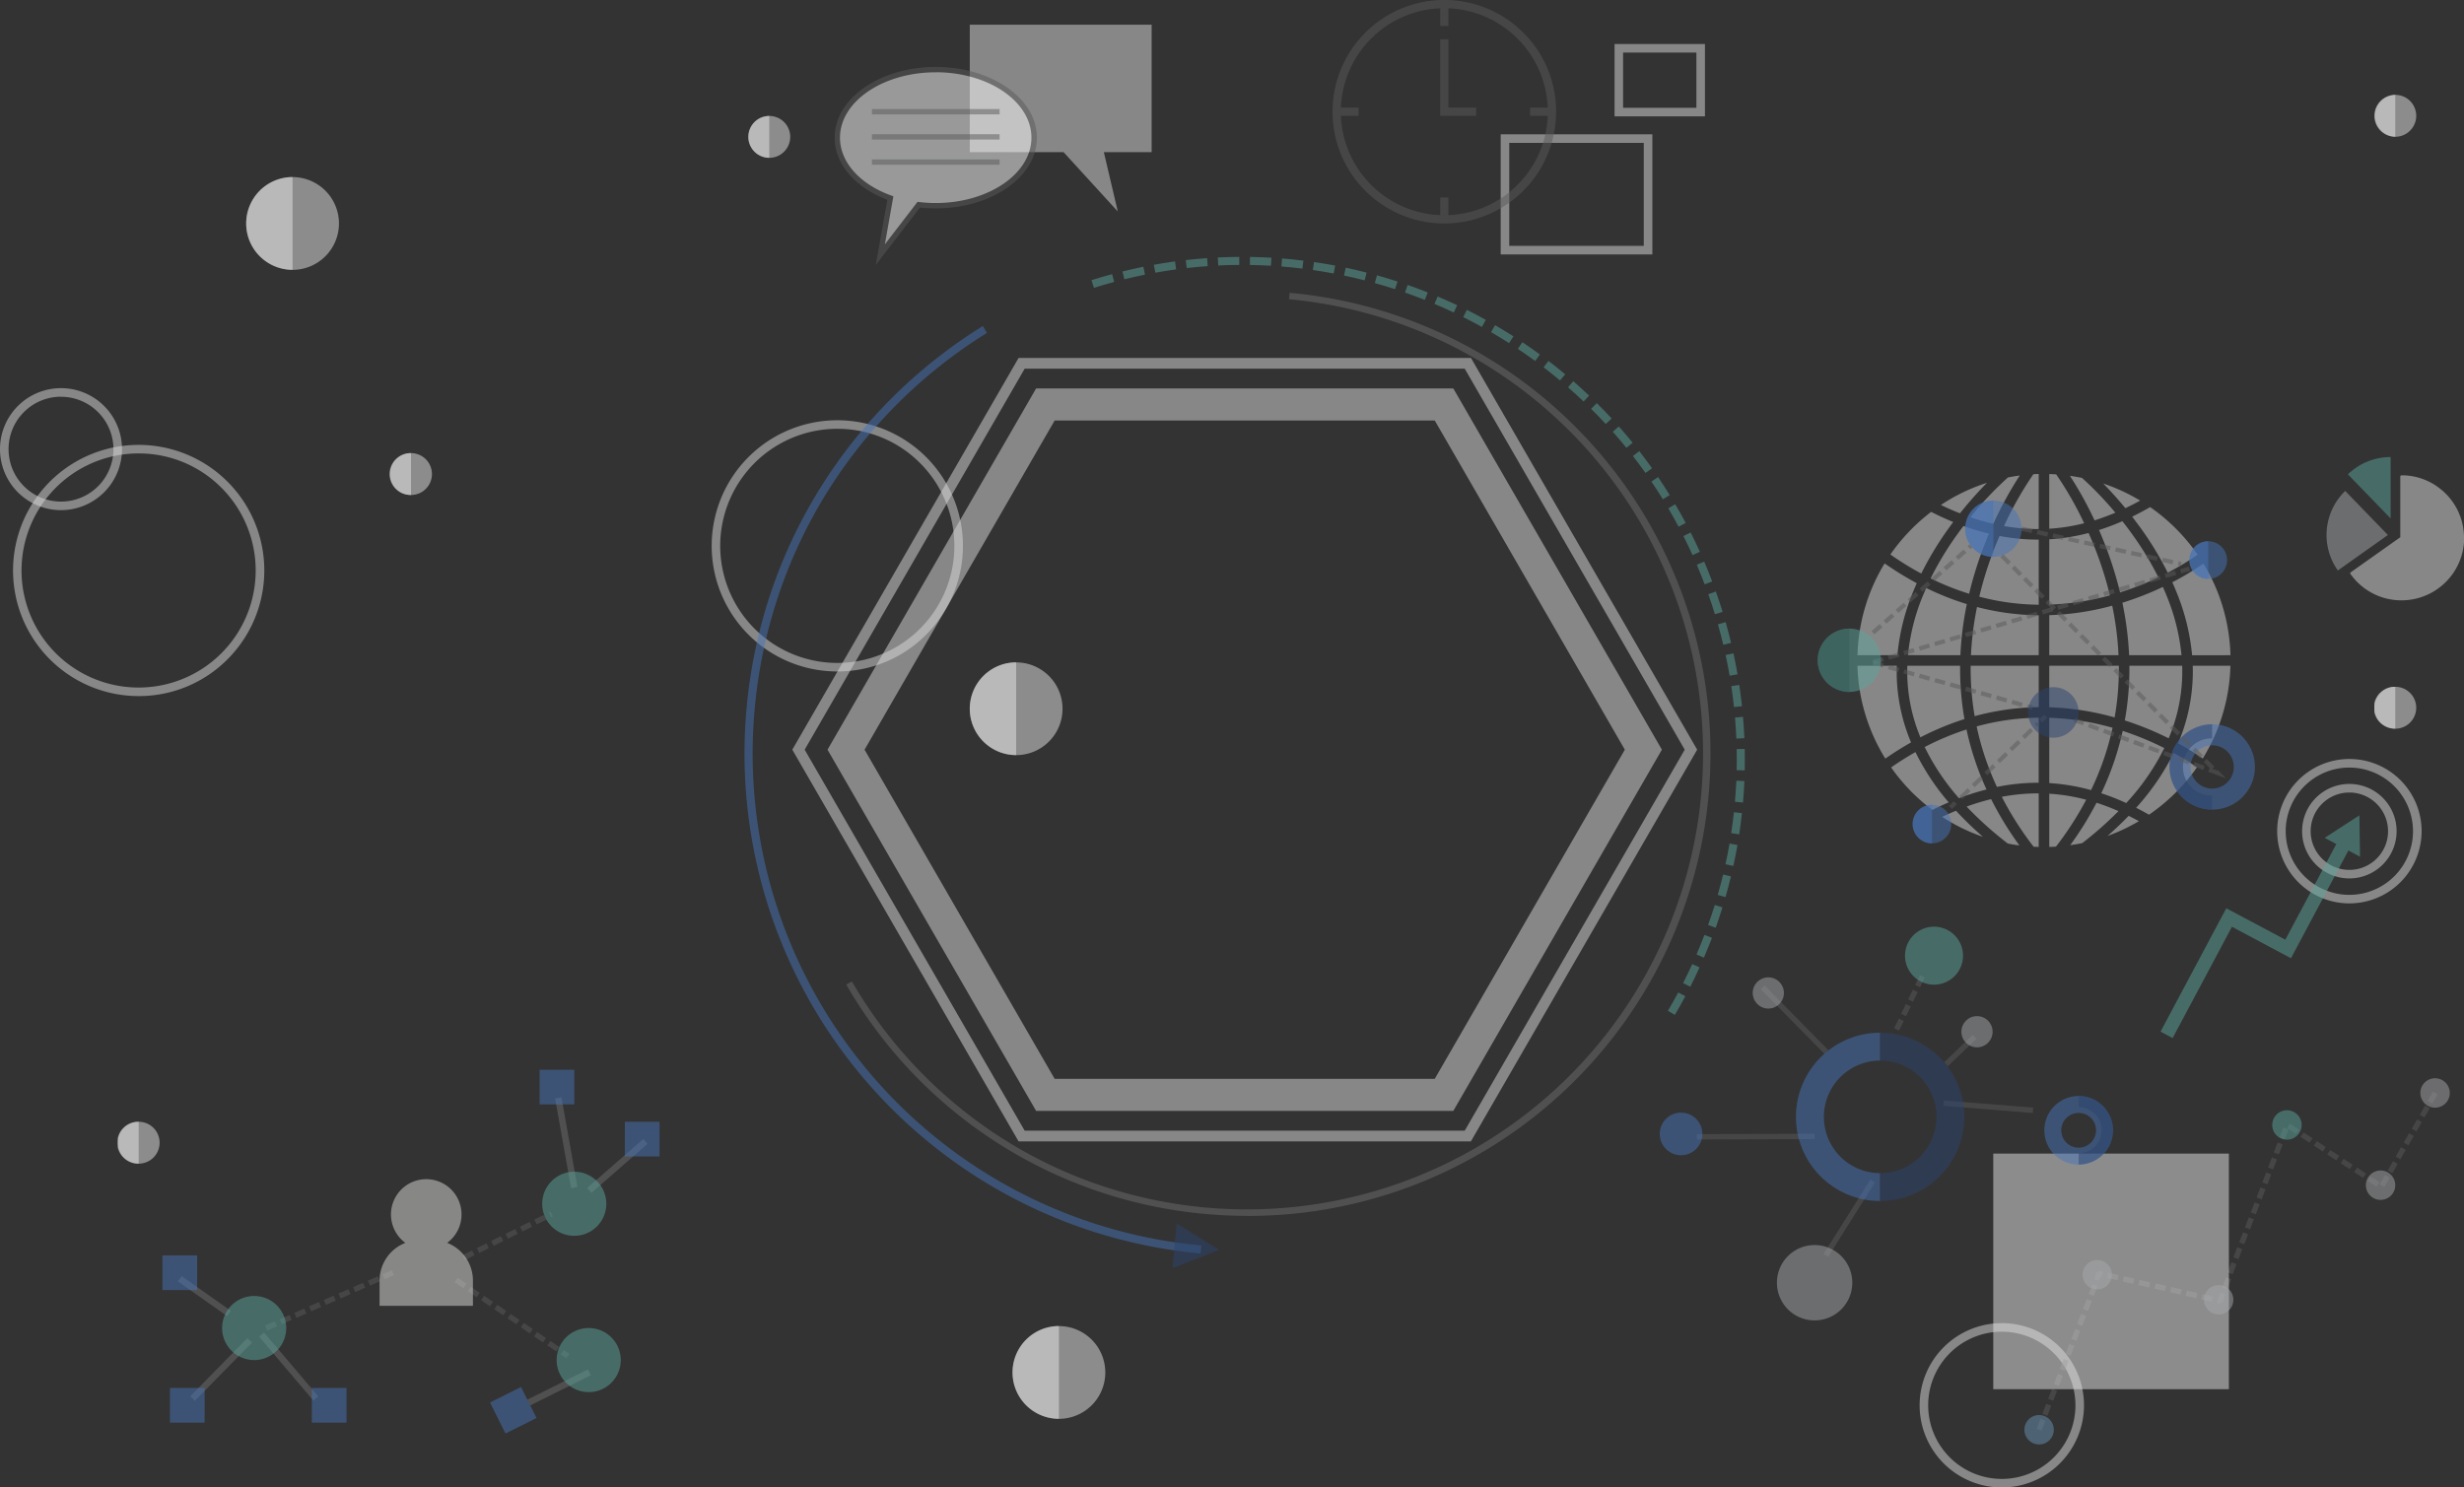 <svg xmlns="http://www.w3.org/2000/svg" xmlns:xlink="http://www.w3.org/1999/xlink" viewBox="0 0 1700 1026.44"><rect x="0" y="0" width="1700" height="1026.44" fill="#333333" stroke="none"/><defs><style>.cls-1{fill:none;}.cls-2{isolation:isolate;}.cls-20,.cls-21,.cls-23,.cls-24,.cls-3{opacity:0.5;}.cls-21,.cls-4{fill:#dcdcdb;}.cls-5{fill:#4674b7;}.cls-6{fill:#5ba59b;}.cls-7{fill:#6d6e70;}.cls-8{fill:#595a5c;}.cls-23,.cls-9{fill:#e6e6e6;}.cls-10{fill:#2c436d;}.cls-11{clip-path:url(#clip-path);}.cls-12,.cls-20{fill:#a6a7aa;}.cls-13{clip-path:url(#clip-path-2);}.cls-14{clip-path:url(#clip-path-3);}.cls-15{clip-path:url(#clip-path-4);}.cls-16{clip-path:url(#clip-path-5);}.cls-17{clip-path:url(#clip-path-6);}.cls-18{fill:#355c57;}.cls-19{fill:#6892b2;}.cls-22{fill:#fff;}.cls-24{mix-blend-mode:multiply;}.cls-25{clip-path:url(#clip-path-7);}.cls-26{clip-path:url(#clip-path-8);}.cls-27{clip-path:url(#clip-path-9);}.cls-28{clip-path:url(#clip-path-10);}.cls-29{clip-path:url(#clip-path-11);}.cls-30{clip-path:url(#clip-path-12);}.cls-31{clip-path:url(#clip-path-13);}.cls-32{clip-path:url(#clip-path-14);}</style><clipPath id="clip-path" transform="translate(-49.25 -48.21)"><rect class="cls-1" x="1483.39" y="804.52" width="23.67" height="47.34"/></clipPath><clipPath id="clip-path-2" transform="translate(-49.25 -48.21)"><rect class="cls-1" x="1405.08" y="393.61" width="19.45" height="38.9"/></clipPath><clipPath id="clip-path-3" transform="translate(-49.25 -48.21)"><rect class="cls-1" x="1368.85" y="603.55" width="13.31" height="26.63"/></clipPath><clipPath id="clip-path-4" transform="translate(-49.25 -48.21)"><rect class="cls-1" x="1559.78" y="421.72" width="12.99" height="25.97"/></clipPath><clipPath id="clip-path-5" transform="translate(-49.25 -48.21)"><rect class="cls-1" x="1546.05" y="548" width="29.45" height="58.9"/></clipPath><clipPath id="clip-path-6" transform="translate(-49.25 -48.21)"><rect class="cls-1" x="1303.34" y="482.01" width="21.82" height="43.65"/></clipPath><clipPath id="clip-path-7" transform="translate(-49.25 -48.21)"><rect class="cls-1" x="718.34" y="505.3" width="31.99" height="63.97"/></clipPath><clipPath id="clip-path-8" transform="translate(-49.25 -48.21)"><rect class="cls-1" x="219.12" y="170.41" width="31.99" height="63.97"/></clipPath><clipPath id="clip-path-9" transform="translate(-49.25 -48.21)"><rect class="cls-1" x="747.84" y="963.29" width="31.99" height="63.97"/></clipPath><clipPath id="clip-path-10" transform="translate(-49.25 -48.21)"><rect class="cls-1" x="130.48" y="822.3" width="14.45" height="28.89"/></clipPath><clipPath id="clip-path-11" transform="translate(-49.25 -48.21)"><rect class="cls-1" x="565.55" y="128.23" width="14.45" height="28.89"/></clipPath><clipPath id="clip-path-12" transform="translate(-49.25 -48.21)"><rect class="cls-1" x="318.37" y="360.89" width="14.45" height="28.89"/></clipPath><clipPath id="clip-path-13" transform="translate(-49.25 -48.21)"><rect class="cls-1" x="1687.39" y="522.15" width="14.45" height="28.89"/></clipPath><clipPath id="clip-path-14" transform="translate(-49.25 -48.21)"><rect class="cls-1" x="1687.4" y="113.68" width="14.45" height="28.89"/></clipPath></defs><title>taskTableBG2</title><g class="cls-2"><g id="Objects"><g class="cls-3"><path class="cls-4" d="M1189.26,223.78H1084.63V140.9h104.63Zm-98.73-5.9h92.82V146.8h-92.82Z" transform="translate(-49.25 -48.21)"/></g><g class="cls-3"><path class="cls-4" d="M1225.55,128.5h-62.36V78.57h62.36Zm-56.46-5.9h50.56V84.47h-50.56Z" transform="translate(-49.25 -48.21)"/></g><g class="cls-3"><path class="cls-4" d="M144.93,528.55a86.67,86.67,0,1,1,61.29-25.39A86.12,86.12,0,0,1,144.93,528.55Zm0-167.45A80.78,80.78,0,1,0,202,384.76,80.24,80.24,0,0,0,144.93,361.1Z" transform="translate(-49.25 -48.21)"/></g><g class="cls-3"><path class="cls-4" d="M626.94,511.56a86.67,86.67,0,1,1,61.29-25.39A86.12,86.12,0,0,1,626.94,511.56Zm0-167.45a80.78,80.78,0,1,0,57.11,23.66A80.24,80.24,0,0,0,626.94,344.11Z" transform="translate(-49.25 -48.21)"/></g><g class="cls-3"><path class="cls-4" d="M1670.15,654.38a32.6,32.6,0,1,1,32.6-32.6A32.63,32.63,0,0,1,1670.15,654.38Zm0-59.29a26.7,26.7,0,1,0,26.7,26.69A26.72,26.72,0,0,0,1670.15,595.09Z" transform="translate(-49.25 -48.21)"/></g><g class="cls-3"><path class="cls-4" d="M1670.15,671.6A49.82,49.82,0,1,1,1720,621.78,49.88,49.88,0,0,1,1670.15,671.6Zm0-93.73a43.92,43.92,0,1,0,43.92,43.91A44,44,0,0,0,1670.15,577.87Z" transform="translate(-49.25 -48.21)"/></g><g class="cls-3"><path class="cls-4" d="M1430.37,1074.65a56.7,56.7,0,1,1,56.7-56.7A56.76,56.76,0,0,1,1430.37,1074.65Zm0-107.5a50.8,50.8,0,1,0,50.8,50.8A50.86,50.86,0,0,0,1430.37,967.15Z" transform="translate(-49.25 -48.21)"/></g><g class="cls-3"><path class="cls-4" d="M91.34,400.24a42.09,42.09,0,1,1,42.09-42.09A42.14,42.14,0,0,1,91.34,400.24Zm0-78.28a36.19,36.19,0,1,0,36.19,36.19A36.23,36.23,0,0,0,91.34,322Z" transform="translate(-49.25 -48.21)"/></g><g class="cls-3"><path class="cls-4" d="M1051.93,814.79H764.1L620.19,565.53,764.1,316.26h287.83l143.91,249.27ZM776.88,792.66h262.27l131.13-227.13L1039.15,338.4H776.88L645.74,565.53Z" transform="translate(-49.25 -48.21)"/></g><g class="cls-3"><path class="cls-4" d="M1064.07,835.83H752L595.89,565.53l1.07-1.85L752,295.23h312.12l156.06,270.3Zm-307.86-7.38h303.6l151.8-262.92L1059.81,302.6H756.21L604.41,565.53Z" transform="translate(-49.25 -48.21)"/></g><g class="cls-3"><path class="cls-5" d="M877.56,913.18a346.31,346.31,0,0,1-313.13-377.1,348.16,348.16,0,0,1,17.3-80.8,345.53,345.53,0,0,1,83.94-133.51,349.09,349.09,0,0,1,61.64-48.55l2.91,4.7A342.5,342.5,0,0,0,621,386.1a339.33,339.33,0,0,0-34,71,343,343,0,0,0-17,79.52A340.77,340.77,0,0,0,878.07,907.67Z" transform="translate(-49.25 -48.21)"/></g><g class="cls-3"><path class="cls-6" d="M1204.77,748.55l-4.76-2.81c2.45-4.16,4.85-8.43,7.13-12.69l4.88,2.61C1209.71,740,1207.27,744.32,1204.77,748.55Zm10.66-19.44-4.93-2.51c2.18-4.3,4.31-8.71,6.31-13.11l5,2.3C1219.81,720.26,1217.65,724.74,1215.43,729.11Zm9.41-20.08-5.09-2.19c1.91-4.44,3.75-9,5.47-13.48l5.17,2C1228.64,699.91,1226.78,704.52,1224.84,709Zm8.11-20.64-5.22-1.86c1.62-4.55,3.17-9.19,4.6-13.8l5.28,1.63C1236.16,679.05,1234.59,683.77,1233,688.39Zm6.77-21.12-5.32-1.52c1.33-4.64,2.58-9.37,3.71-14.07l5.38,1.3C1242.34,657.75,1241.07,662.56,1239.72,667.27Zm5.42-21.5-5.4-1.18c1-4.72,2-9.52,2.8-14.28l5.45,1C1247.15,636.09,1246.19,641,1245.14,645.77Zm4-21.81-5.47-.83c.72-4.77,1.36-9.63,1.88-14.43l5.5.6C1250.56,614.18,1249.92,619.11,1249.18,624Zm2.63-22-5.52-.48c.42-4.81.74-9.7,1-14.52l5.53.24C1252.56,592.08,1252.23,597.05,1251.81,601.94Zm1.2-22.15-5.53-.12c.06-2.5.09-5,.09-7.54,0-2.32,0-4.68-.08-7L1253,565c0,2.37.07,4.77.07,7.13C1253.1,574.68,1253.07,577.25,1253,579.79Zm-5.75-21.95c-.2-4.82-.51-9.7-.92-14.51l5.51-.47c.42,4.88.74,9.85.94,14.75Zm-1.62-21.75c-.51-4.8-1.14-9.66-1.86-14.43l5.47-.83c.73,4.86,1.37,9.79,1.89,14.67Zm-3-21.61c-.82-4.76-1.76-9.56-2.78-14.28l5.4-1.18c1,4.8,2,9.68,2.83,14.51Zm-4.4-21.38c-1.13-4.69-2.37-9.43-3.69-14.07l5.32-1.52c1.34,4.72,2.6,9.53,3.75,14.3Zm-5.76-21.05c-1.42-4.6-3-9.25-4.57-13.81l5.21-1.85c1.64,4.64,3.21,9.36,4.65,14Zm-7.08-20.64c-1.71-4.53-3.54-9.07-5.43-13.5l5.09-2.17c1.92,4.5,3.78,9.11,5.52,13.71ZM1217,431.25c-2-4.4-4.1-8.82-6.27-13.12l4.94-2.49c2.21,4.37,4.35,8.86,6.37,13.33Zm-9.62-19.58c-2.26-4.26-4.65-8.53-7.1-12.69l4.77-2.81c2.49,4.23,4.92,8.57,7.22,12.9Zm-10.85-18.93c-2.53-4.1-5.19-8.21-7.9-12.21l4.58-3.1c2.75,4.06,5.45,8.23,8,12.41Zm-12-18.18c-2.79-3.93-5.7-7.85-8.66-11.66l4.37-3.39c3,3.87,6,7.85,8.8,11.84Zm-13.16-17.33c-3-3.75-6.2-7.48-9.39-11.08l4.14-3.67c3.25,3.67,6.46,7.45,9.54,11.26Zm-14.25-16.46c-3.27-3.54-6.67-7.06-10.09-10.46l3.9-3.92c3.48,3.45,6.93,7,10.25,10.62Zm-15.29-15.52c-3.49-3.32-7.1-6.61-10.74-9.79l3.64-4.17c3.7,3.23,7.37,6.58,10.91,9.95Zm-16.26-14.51c-3.69-3.09-7.51-6.15-11.34-9.08l3.37-4.4c3.89,3,7.77,6.09,11.52,9.24ZM1108.4,297.3c-3.89-2.86-7.9-5.67-11.9-8.35l3.08-4.6c4.07,2.73,8.14,5.58,12.09,8.49Zm-18-12.33c-4.06-2.6-8.24-5.15-12.41-7.58l2.78-4.78c4.24,2.47,8.49,5.06,12.62,7.7Zm-18.73-11.16c-4.23-2.34-8.56-4.62-12.88-6.77l2.48-5c4.38,2.19,8.78,4.5,13.08,6.88Zm-19.42-9.95c-4.36-2.07-8.83-4.07-13.28-5.94l2.16-5.1c4.51,1.91,9,3.94,13.49,6Zm-20-8.7c-4.49-1.79-9.07-3.5-13.63-5.09l1.82-5.22c4.63,1.61,9.29,3.35,13.85,5.17Zm-20.53-7.41c-4.59-1.5-9.28-2.91-13.93-4.21l1.49-5.33c4.72,1.32,9.49,2.76,14.15,4.27ZM804,246.82l-1.67-5.27c4.68-1.48,9.46-2.88,14.19-4.15l1.44,5.34C813.33,244,808.64,245.37,804,246.82Zm186.73-5.16c-4.68-1.2-9.45-2.32-14.18-3.31l1.15-5.42c4.8,1,9.65,2.15,14.4,3.37ZM825,240.92l-1.33-5.37c4.77-1.18,9.62-2.27,14.43-3.24l1.09,5.42C834.5,238.69,829.73,239.76,825,240.92Zm144.4-4c-4.75-.9-9.58-1.71-14.36-2.4l.8-5.48c4.85.71,9.76,1.53,14.59,2.44Zm-123.06-.55-1-5.45c4.83-.87,9.74-1.65,14.6-2.31l.75,5.49C856,234.75,851.13,235.51,846.38,236.37Zm101.48-2.82c-4.79-.59-9.67-1.08-14.48-1.47l.44-5.52c4.89.4,9.84.9,14.72,1.5ZM868,233.19l-.63-5.5c4.88-.55,9.83-1,14.72-1.36l.4,5.52C877.64,232.19,872.77,232.64,868,233.19Zm58.13-1.61c-4.82-.28-9.72-.46-14.55-.54l.08-5.53c4.91.08,9.89.26,14.8.54Zm-36.38-.17-.27-5.52c4.9-.24,9.87-.38,14.78-.41l0,5.53C899.43,231,894.54,231.18,889.72,231.41Z" transform="translate(-49.25 -48.21)"/></g><g class="cls-3"><path class="cls-7" d="M910.07,887.23q-14.94,0-30-1.39A318.77,318.77,0,0,1,633.16,727.68l3.83-2.21a317.41,317.41,0,0,0,100.67,106.3,312.85,312.85,0,0,0,67.18,33.16,316.1,316.1,0,0,0,75.66,16.5,314.71,314.71,0,1,0,58.09-626.74l.41-4.41a319.15,319.15,0,0,1-28.93,637Z" transform="translate(-49.25 -48.21)"/></g><g class="cls-3"><rect class="cls-8" x="1294.88" y="887.09" width="60.56" height="3.69" transform="translate(-182.27 1488.8) rotate(-57.82)"/></g><g class="cls-3"><rect class="cls-8" x="1285.55" y="720.52" width="3.69" height="62.7" transform="translate(-206.71 1071.24) rotate(-44.56)"/></g><g class="cls-3"><rect class="cls-8" x="1219.97" y="830.7" width="81.24" height="3.69" transform="translate(-52 -44.03) rotate(-0.19)"/></g><g class="cls-3"><rect class="cls-8" x="1419.16" y="780.95" width="3.69" height="61.85" transform="translate(449.3 2115.51) rotate(-85.43)"/></g><g class="cls-3"><path class="cls-8" d="M1457.82,1035.49l-3.45-1.33,2.64-6.88,3.45,1.32Zm4-10.34-3.45-1.32,2.65-6.89,3.44,1.32Zm4-10.33-3.44-1.32,2.64-6.89,3.44,1.32Zm4-10.33-3.44-1.33,2.64-6.88,3.44,1.32Zm4-10.34-3.44-1.32,2.64-6.89,3.44,1.32Zm4-10.33-3.44-1.32,2.64-6.89,3.44,1.32Zm4-10.34-3.44-1.32,2.64-6.88,3.44,1.32Zm4-10.33-3.44-1.32,2.64-6.89,3.45,1.32Zm4-10.33-3.45-1.32,2.64-6.89,3.45,1.32Zm90.64-5.09-1.62-.38.46-2-.15-.06.42-1.08.09-.43h.06l1.47-3.84,3.45,1.32-2,5.34Zm-5.22-1.2-7.19-1.65.83-3.6,7.19,1.65Zm-10.78-2.47-7.19-1.65.82-3.6,7.19,1.65Zm-70.68-1.58-3.45-1.32,2.64-6.88,3.45,1.32Zm59.89-.9-7.19-1.65.82-3.59,7.2,1.64Zm-10.79-2.47-7.19-1.65.83-3.6,7.19,1.65Zm43.08-1.3-3.45-1.32,2.64-6.89,3.45,1.32Zm-53.86-1.18L1524.6,935l.82-3.59,7.19,1.65ZM1521,934.16l-7.19-1.65.83-3.6,7.19,1.65Zm-23.57-2-3.45-1.32,1.78-4.62,2.13-1.14,2.36.54-.82,3.6-.8-.19Zm12.79-.47L1503,930l.83-3.59,7.19,1.65Zm79.39-4.2-3.45-1.33,2.65-6.88,3.44,1.32Zm4-10.34-3.44-1.32,2.64-6.89,3.44,1.32Zm4-10.33-3.44-1.32,2.64-6.89,3.44,1.32Zm4-10.34-3.44-1.32,2.64-6.89,3.44,1.32Zm4-10.33-3.44-1.32,2.64-6.89,3.44,1.32Zm4-10.33-3.44-1.32,2.64-6.89,3.44,1.32Zm84.71-8.48-3.2-1.83,3.67-6.4,3.2,1.83Zm-5.42-.23-6.17-4,2-3.09,6.17,4Zm-75.33-1.63-3.44-1.32,2.64-6.89,3.44,1.32Zm66.08-4.44-6.17-4,2-3.09,6.17,4.05Zm20.17-3.3-3.2-1.83,3.67-6.4,3.2,1.84Zm-82.29-2.59-3.44-1.32,2.64-6.89,3.44,1.32Zm52.86-.18-6.17-4,2-3.09,6.17,4Zm-9.25-6.06-6.17-4,2-3.08,6.17,4Zm44.19-.76-3.2-1.84,3.67-6.4,3.2,1.84Zm-83.84-3.33-3.44-1.32,2.64-6.89,3.44,1.32Zm30.39-2-6.17-4.05,2-3.08,6.17,4Zm59-4.29-3.2-1.84,3.67-6.4,3.2,1.84Zm-68.2-1.78-6.17-4,2-3.09,6.17,4Zm-17.18-2.29-3.44-1.32,2.64-6.89,3.44,1.32Zm7.92-3.78-6.17-4,2-3.09,6.17,4.05Zm83-1.75-3.2-1.84,3.67-6.4,3.2,1.84Zm5.5-9.6-3.19-1.84,3.67-6.4,3.2,1.84Zm5.51-9.6-3.2-1.84,3.67-6.4,3.2,1.84Z" transform="translate(-49.25 -48.21)"/></g><g class="cls-3"><rect class="cls-7" x="411.56" y="1003.47" width="46.71" height="4.43" transform="translate(-452.12 251.31) rotate(-26.49)"/></g><g class="cls-3"><rect class="cls-7" x="173.71" y="990.96" width="56.23" height="4.43" transform="translate(-697.76 393.55) rotate(-45.55)"/></g><g class="cls-3"><rect class="cls-7" x="246.2" y="962.35" width="4.43" height="57.75" transform="translate(-631.5 347.84) rotate(-40.31)"/></g><g class="cls-3"><rect class="cls-7" x="437.73" y="805.33" width="4.43" height="62.83" transform="translate(-189.31 42.02) rotate(-10.11)"/></g><g class="cls-3"><rect class="cls-7" x="449.49" y="850.57" width="51.36" height="4.43" transform="translate(-492.86 474.62) rotate(-41.12)"/></g><g class="cls-3"><rect class="cls-7" x="188.02" y="921.83" width="4.43" height="41.48" transform="translate(-738.76 506.19) rotate(-54.78)"/></g><g class="cls-3"><path class="cls-8" d="M233.57,966.38,232.09,963l6.76-3,1.48,3.38ZM243.71,962l-1.48-3.38,6.76-3,1.48,3.38Zm10.14-4.43-1.48-3.38,6.76-3,1.48,3.38ZM264,953.08l-1.48-3.38,6.76-3,1.48,3.38Zm10.14-4.43-1.48-3.38,6.76-2.95,1.48,3.38Zm10.14-4.43-1.48-3.38,6.76-3,1.48,3.38Zm10.14-4.43-1.48-3.38,6.76-3,1.48,3.38Zm10.14-4.44L303.07,932l6.76-3,1.48,3.38Zm10.14-4.43-1.48-3.38,6.34-2.77,1.48,3.38Z" transform="translate(-49.25 -48.21)"/></g><g class="cls-3"><path class="cls-8" d="M440,985.48l-3.88-2.64,2.08-3.05,3.88,2.64ZM433,980.76l-6.09-4.15,2.08-3.05,6.09,4.15Zm-9.14-6.23-6.1-4.16,2.08-3,6.1,4.16Zm-9.14-6.23-6.1-4.16,2.08-3,6.09,4.16Zm-9.15-6.24-6.09-4.15,2.07-3,6.1,4.15Zm-9.14-6.23-6.1-4.16,2.08-3,6.09,4.15Zm-9.15-6.23-6.09-4.16,2.07-3.05,6.1,4.16Zm-9.14-6.24-6.1-4.15,2.08-3.05,6.1,4.16ZM369,937.13,362.93,933l2.08-3.05,6.09,4.15Z" transform="translate(-49.25 -48.21)"/></g><g class="cls-3"><path class="cls-8" d="M370,917.67l-1.64-3.31,6.61-3.28,1.64,3.31Zm9.92-4.92-1.64-3.3,6.61-3.28,1.64,3.3Zm9.91-4.91-1.64-3.31,6.61-3.28,1.64,3.31Zm9.92-4.92-1.64-3.3,6.61-3.28,1.64,3.3Zm9.91-4.91L408,894.7l6.61-3.28,1.64,3.31Zm9.92-4.92-1.64-3.31,6.61-3.27,1.63,3.3Zm9.91-4.92-1.64-3.3,1.11-.55,1.64,3.3Z" transform="translate(-49.25 -48.21)"/></g><g class="cls-3"><rect class="cls-9" x="1375.23" y="796.06" width="162.56" height="162.56"/></g><g class="cls-3"><polygon class="cls-10" points="811.8 844.22 841.06 862.53 808.93 875.15 811.8 844.22"/></g><g class="cls-3"><circle class="cls-1" cx="1346.45" cy="818.91" r="38.85" transform="translate(-107.28 1485.53) rotate(-58.28)"/><path class="cls-8" d="M1393.1,784l19.8-19-2.55-2.67-19.71,18.89c.4.47.8.94,1.18,1.43Z" transform="translate(-49.25 -48.21)"/><rect class="cls-8" x="1355.68" y="753.36" width="7.38" height="3.69" transform="translate(37.01 1599.98) rotate(-64.1)"/><rect class="cls-8" x="1370.19" y="723.5" width="7.38" height="3.69" transform="translate(72.02 1596.18) rotate(-64.1)"/><path class="cls-8" d="M1354.49,761l-.17.34,1.25.18Z" transform="translate(-49.25 -48.21)"/><rect class="cls-8" x="1365.35" y="733.45" width="7.38" height="3.69" transform="translate(60.36 1597.46) rotate(-64.1)"/><rect class="cls-8" x="1360.52" y="743.41" width="7.38" height="3.69" transform="translate(48.69 1598.72) rotate(-64.1)"/><path class="cls-5" d="M1401.91,801.64c.42,1.37.8,2.75,1.12,4.16C1402.71,804.39,1402.33,803,1401.91,801.64Z" transform="translate(-49.25 -48.21)"/><path class="cls-5" d="M1403,805.8c.22.93.41,1.88.58,2.83C1403.44,807.68,1403.25,806.73,1403,805.8Z" transform="translate(-49.25 -48.21)"/><path class="cls-5" d="M1346.45,877V857.76a38.85,38.85,0,0,1,0-77.7V760.85a58.08,58.08,0,0,1,55,39.44,58,58,0,0,0-9.65-17.61c-.38-.49-.78-1-1.18-1.43a58,58,0,0,0-35.07-19.69l-1.25-.18a58.07,58.07,0,1,0,31.17,100.51,57.79,57.79,0,0,1-39,15.08Z" transform="translate(-49.25 -48.21)"/><path class="cls-10" d="M1403,805.8c-.32-1.41-.7-2.79-1.12-4.16-.14-.45-.29-.9-.44-1.35a58.08,58.08,0,0,0-55-39.44v19.21a38.85,38.85,0,1,1,0,77.7V877h.09a58.1,58.1,0,0,0,57.07-68.34C1403.44,807.68,1403.25,806.73,1403,805.8Z" transform="translate(-49.25 -48.21)"/></g><g class="cls-3"><path class="cls-5" d="M1483.39,804.52a23.67,23.67,0,1,0,23.67,23.67A23.67,23.67,0,0,0,1483.39,804.52Zm0,35.67a12,12,0,1,1,12-12A12,12,0,0,1,1483.39,840.19Z" transform="translate(-49.25 -48.21)"/></g><g class="cls-3"><g class="cls-11"><path class="cls-10" d="M1483.39,844a15.84,15.84,0,0,0,0-31.68v-7.83a23.67,23.67,0,0,1,0,47.34Z" transform="translate(-49.25 -48.21)"/></g></g><g class="cls-3"><path class="cls-6" d="M1383.6,687.69a20,20,0,1,0,20,20A20,20,0,0,0,1383.6,687.69Z" transform="translate(-49.25 -48.21)"/></g><g class="cls-3"><circle class="cls-12" cx="1269.32" cy="733.46" r="10.77" transform="translate(214.6 1752.1) rotate(-76.72)"/></g><g class="cls-3"><path class="cls-12" d="M1301.21,907.36a26,26,0,1,0,26,26A26,26,0,0,0,1301.21,907.36Z" transform="translate(-49.25 -48.21)"/><circle class="cls-12" cx="1364.01" cy="711.96" r="10.77"/><path class="cls-5" d="M1209.07,816a14.69,14.69,0,1,0,14.69,14.69A14.7,14.7,0,0,0,1209.07,816Z" transform="translate(-49.25 -48.21)"/></g><g class="cls-3"><path class="cls-4" d="M1430.37,598.07a222.54,222.54,0,0,0,21.94,34.43c1.17.06,2.34.11,3.51.14V595.69A134.52,134.52,0,0,0,1430.37,598.07Z" transform="translate(-49.25 -48.21)"/><path class="cls-4" d="M1406.09,604.81a245.55,245.55,0,0,0,28.41,25.48c2.65.52,5.33,1,8,1.3A227.45,227.45,0,0,1,1423,599.67,158.6,158.6,0,0,0,1406.09,604.81Z" transform="translate(-49.25 -48.21)"/><path class="cls-4" d="M1455.82,543.48a167.51,167.51,0,0,0-42.81,6,193.48,193.48,0,0,0,14,41.76,142.78,142.78,0,0,1,28.78-2.89Z" transform="translate(-49.25 -48.21)"/><path class="cls-4" d="M1389.24,611.89a127.23,127.23,0,0,0,28.13,13.79,235.19,235.19,0,0,1-18.6-18Q1394,609.62,1389.24,611.89Z" transform="translate(-49.25 -48.21)"/><path class="cls-4" d="M1455.82,420.58h-.47a141.91,141.91,0,0,1-26.53-2.53,253.47,253.47,0,0,0-13.06,38.11c-.32,1.27-.63,2.53-.93,3.79a169.53,169.53,0,0,0,17.67,3.67,166.78,166.78,0,0,0,23.32,1.88Z" transform="translate(-49.25 -48.21)"/><path class="cls-4" d="M1431.9,411.2a134.11,134.11,0,0,0,23.92,2.09v-38c-1.23,0-2.45.09-3.67.16A240.45,240.45,0,0,0,1431.9,411.2Z" transform="translate(-49.25 -48.21)"/><path class="cls-4" d="M1455.82,536.19V507.63h-46.93a193.61,193.61,0,0,0,2.26,31.76c.15,1,.32,2,.48,3a177.27,177.27,0,0,1,20-4.21A175,175,0,0,1,1455.82,536.19Z" transform="translate(-49.25 -48.21)"/><path class="cls-4" d="M1455.82,472.79a174,174,0,0,1-42.56-5.71,215.55,215.55,0,0,0-4.17,33.26h46.73Z" transform="translate(-49.25 -48.21)"/><path class="cls-4" d="M1401.79,500.34a222.37,222.37,0,0,1,4.44-35.26,190.25,190.25,0,0,1-28-11.11q-1.57,3.52-3,7a143.84,143.84,0,0,0-9.59,39.32Z" transform="translate(-49.25 -48.21)"/><path class="cls-4" d="M1550.48,413a130.48,130.48,0,0,0-17.75-14.85q-6.26,3.58-12.43,6.59,3,3.91,6.13,8.2a224.25,224.25,0,0,1,18.43,30.44,182,182,0,0,0,20.61-12.42A130,130,0,0,0,1550.48,413Z" transform="translate(-49.25 -48.21)"/><path class="cls-4" d="M1365.15,514.42a118.53,118.53,0,0,0,9.06,42.6,192.14,192.14,0,0,1,30.39-12.61c-.24-1.35-.47-2.71-.68-4.06a200.9,200.9,0,0,1-2.32-32.72h-36.42Q1365.07,511.05,1365.15,514.42Z" transform="translate(-49.25 -48.21)"/><path class="cls-4" d="M1434.61,377.67a240,240,0,0,0-25.91,27.43,156.52,156.52,0,0,0,15.81,4.58,255.07,255.07,0,0,1,18.22-33.32Q1438.64,376.89,1434.61,377.67Z" transform="translate(-49.25 -48.21)"/><path class="cls-4" d="M1406,551.61a185.11,185.11,0,0,0-28.83,12.09A157,157,0,0,0,1400.81,599a173,173,0,0,1,19-6A199.72,199.72,0,0,1,1406,551.61Z" transform="translate(-49.25 -48.21)"/><path class="cls-4" d="M1407.82,457.94c.3-1.28.61-2.55.94-3.83a263.06,263.06,0,0,1,12.76-37.65,166.25,166.25,0,0,1-17.58-5.31q-2.28,3-4.57,6.18a216.25,216.25,0,0,0-18.09,30A182.25,182.25,0,0,0,1407.82,457.94Z" transform="translate(-49.25 -48.21)"/><path class="cls-4" d="M1393.56,412.92q1.65-2.3,3.29-4.49-7.59-3.09-15.23-7a130.93,130.93,0,0,0-28.12,29.41A211.71,211.71,0,0,0,1374.79,444,224.45,224.45,0,0,1,1393.56,412.92Z" transform="translate(-49.25 -48.21)"/><path class="cls-4" d="M1368.5,458.23c1-2.53,2.06-5.06,3.19-7.59A219.05,219.05,0,0,1,1349.52,437a127.76,127.76,0,0,0-18.71,63.34h27.51A150.65,150.65,0,0,1,1368.5,458.23Z" transform="translate(-49.25 -48.21)"/><path class="cls-4" d="M1388.35,396.67q6.59,3.18,13.14,5.76a263.3,263.3,0,0,1,18.64-21.05A127.2,127.2,0,0,0,1388.35,396.67Z" transform="translate(-49.25 -48.21)"/><path class="cls-4" d="M1367.74,560.52a126,126,0,0,1-9.88-46c0-2.29,0-4.6,0-6.92h-27.08A127.83,127.83,0,0,0,1350,571.69Q1358.74,565.59,1367.74,560.52Z" transform="translate(-49.25 -48.21)"/><path class="cls-4" d="M1368.46,595a130.64,130.64,0,0,0,14,12.11q5.64-2.82,11.25-5.23a163,163,0,0,1-22.92-34.69q-8.49,4.81-16.78,10.59A130.23,130.23,0,0,0,1368.46,595Z" transform="translate(-49.25 -48.21)"/><path class="cls-4" d="M1467.73,632.43a224.69,224.69,0,0,0,20.86-32.35,130.79,130.79,0,0,0-23.22-4l-2.26-.16v36.71h0C1464.67,632.6,1466.2,632.53,1467.73,632.43Z" transform="translate(-49.25 -48.21)"/><path class="cls-4" d="M1517.88,611.2q-6.77,7-14.56,13.86a127.33,127.33,0,0,0,21.62-10.2C1522.58,613.57,1520.22,612.35,1517.88,611.2Z" transform="translate(-49.25 -48.21)"/><path class="cls-4" d="M1495.72,602.16a228.26,228.26,0,0,1-18.14,29.27c2.78-.39,5.55-.87,8.28-1.43a248.64,248.64,0,0,0,25-22.07A159.9,159.9,0,0,0,1495.72,602.16Z" transform="translate(-49.25 -48.21)"/><path class="cls-4" d="M1491.93,593.42a194.2,194.2,0,0,0,14.85-43q-2.35-.68-4.78-1.29a179.81,179.81,0,0,0-38.89-5.6v45.07c1,0,1.89.11,2.84.19A139.45,139.45,0,0,1,1491.93,593.42Z" transform="translate(-49.25 -48.21)"/><path class="cls-4" d="M1562.13,514.55A126.19,126.19,0,0,1,1552,561.11a179.19,179.19,0,0,1,17,10.5,127.72,127.72,0,0,0,19.09-64h-26Q1562.21,511.11,1562.13,514.55Z" transform="translate(-49.25 -48.21)"/><path class="cls-4" d="M1588.12,500.34v0a127.75,127.75,0,0,0-18.66-63.25A182.19,182.19,0,0,1,1548,450c1.24,2.75,2.41,5.5,3.48,8.24a150.65,150.65,0,0,1,10.18,42.11Z" transform="translate(-49.25 -48.21)"/><path class="cls-4" d="M1523.05,605.63c3,1.49,5.9,3.08,8.88,4.77A130.5,130.5,0,0,0,1565,577.72a179.24,179.24,0,0,0-16.06-9.91A166.53,166.53,0,0,1,1523.05,605.63Z" transform="translate(-49.25 -48.21)"/><path class="cls-4" d="M1463.11,536.26a187.49,187.49,0,0,1,41,5.91c1.38.35,2.74.72,4.09,1.1.23-1.29.45-2.58.65-3.88a193.61,193.61,0,0,0,2.26-31.76h-48Z" transform="translate(-49.25 -48.21)"/><path class="cls-4" d="M1554.35,500.34a144.2,144.2,0,0,0-9.59-39.32c-1-2.59-2.12-5.19-3.28-7.78a210.87,210.87,0,0,1-27.92,10.9,224.1,224.1,0,0,1,4.64,36.2Z" transform="translate(-49.25 -48.21)"/><path class="cls-4" d="M1554.81,507.63h-36.42a200.9,200.9,0,0,1-2.32,32.72c-.26,1.68-.55,3.35-.85,5a211.92,211.92,0,0,1,30.27,12.34,118.4,118.4,0,0,0,9.35-43.29Q1554.92,511,1554.81,507.63Z" transform="translate(-49.25 -48.21)"/><path class="cls-4" d="M1513.77,552.58a200,200,0,0,1-14.78,43,166.46,166.46,0,0,1,17.21,6.77,160.81,160.81,0,0,0,26.27-37.92A204.38,204.38,0,0,0,1513.77,552.58Z" transform="translate(-49.25 -48.21)"/><path class="cls-4" d="M1511.23,454.11,1512,457a203.43,203.43,0,0,0,26.38-10.38,215,215,0,0,0-17.72-29.28c-2.37-3.33-4.76-6.49-7.11-9.46a167.46,167.46,0,0,1-16.11,6.08A264.22,264.22,0,0,1,1511.23,454.11Z" transform="translate(-49.25 -48.21)"/><path class="cls-4" d="M1500.35,381.88c4.33,4.41,9.62,10.13,15.28,17q5.07-2.42,10.19-5.23A127.28,127.28,0,0,0,1500.35,381.88Z" transform="translate(-49.25 -48.21)"/><path class="cls-4" d="M1465.37,412.9a130.3,130.3,0,0,0,21.81-3.63,239.52,239.52,0,0,0-19.29-33.71c-1.59-.1-3.18-.18-4.78-.23v37.73Z" transform="translate(-49.25 -48.21)"/><path class="cls-4" d="M1508.71,402a235.23,235.23,0,0,0-23-24q-4.12-.85-8.33-1.44a255.24,255.24,0,0,1,17,30.74Q1501.5,405,1508.71,402Z" transform="translate(-49.25 -48.21)"/><path class="cls-4" d="M1463.11,420.36v45.07a179.89,179.89,0,0,0,38.89-5.6c1-.25,2-.52,2.94-.78-.23-1-.47-1.93-.71-2.89a253.61,253.61,0,0,0-14-40.15,139.21,139.21,0,0,1-24.32,4.16C1465,420.24,1464.06,420.31,1463.11,420.36Z" transform="translate(-49.25 -48.21)"/><path class="cls-4" d="M1463.11,472.72v27.62h47.79a216.8,216.8,0,0,0-4.36-34.17l-2.44.65A186.87,186.87,0,0,1,1463.11,472.72Z" transform="translate(-49.25 -48.21)"/></g><g class="cls-3"><g class="cls-13"><path class="cls-5" d="M1424.53,432.51a19.45,19.45,0,0,1,0-38.9Z" transform="translate(-49.25 -48.21)"/></g></g><g class="cls-3"><g class="cls-14"><path class="cls-5" d="M1382.16,630.17a13.31,13.31,0,0,1,0-26.62Z" transform="translate(-49.25 -48.21)"/></g></g><g class="cls-3"><g class="cls-15"><path class="cls-5" d="M1572.77,447.69a13,13,0,0,1,0-26Z" transform="translate(-49.25 -48.21)"/></g></g><g class="cls-3"><path class="cls-5" d="M1575.5,548A29.45,29.45,0,1,0,1605,577.45,29.46,29.46,0,0,0,1575.5,548Zm0,44.38a14.93,14.93,0,1,1,14.93-14.93A14.93,14.93,0,0,1,1575.5,592.38Z" transform="translate(-49.25 -48.21)"/></g><g class="cls-3"><g class="cls-16"><path class="cls-10" d="M1575.5,597.16a19.71,19.71,0,1,1,0-39.41V548a29.45,29.45,0,0,0,0,58.9Z" transform="translate(-49.25 -48.21)"/></g></g><g class="cls-3"><path class="cls-8" d="M1342.51,485.93l-2-2.21,5.52-4.9,2,2.21Zm8.28-7.35-2-2.2,5.52-4.9,2,2.21Zm8.28-7.34-2-2.21,5.52-4.9,2,2.21Zm8.27-7.35-1.95-2.2,5.51-4.9,2,2.21Zm8.28-7.34-2-2.21,5.52-4.89,2,2.2Zm8.28-7.34-2-2.21,5.52-4.9,2,2.21Zm8.28-7.35-2-2.21,5.52-4.89,2,2.2Zm8.28-7.34-2-2.21,5.52-4.9,2,2.21Zm8.27-7.35-2-2.21,1.33-1.18,2,2.21Z" transform="translate(-49.25 -48.21)"/></g><g class="cls-3"><path class="cls-8" d="M1585,585.31l-12.21-4.53,1-2.6-4.11-4.14,2.1-2.08,5.19,5.23-1.45,1.45,3.81,1.41.24-.24Zm-15.66-5.81-6.92-2.57,1-2.76,6.91,2.56ZM1559,575.65l-6.92-2.56,1-2.77,6.92,2.56Zm-10.38-3.85-6.91-2.56,1-2.77,6.92,2.57Zm18.48-.38-5.2-5.24,2.09-2.08,5.2,5.24ZM1538.2,568l-6.92-2.56,1-2.77,6.92,2.57Zm-10.38-3.85-6.91-2.56,1-2.77,6.92,2.57Zm31.43-.54-5.2-5.23,2.1-2.08,5.19,5.24Zm-41.8-3.3-6.92-2.57,1-2.77,6.91,2.57Zm-10.38-3.85-6.91-2.57,1-2.77,6.92,2.57Zm44.38-.7-5.19-5.24,2.09-2.08,5.2,5.24Zm-54.75-3.15-6.92-2.57,1-2.76,6.91,2.56Zm-10.38-3.85-6.29-2.33,1-2.77,6.29,2.33Zm57.34-.85-5.2-5.24,2.09-2.08,5.2,5.24Zm-7.8-7.86-5.2-5.24,2.1-2.07,5.2,5.23Zm-7.79-7.85-5.2-5.24,2.09-2.08,5.2,5.24Zm-7.8-7.86-5.2-5.23,2.1-2.08,5.19,5.23Zm-7.8-7.85-5.19-5.24,2.09-2.08,5.2,5.24Zm-7.79-7.86-5.2-5.23,2.1-2.08,5.19,5.23Zm-7.8-7.85-5.19-5.24,2.09-2.08,5.2,5.24Zm-7.79-7.86-5.2-5.23,2.09-2.08,5.2,5.23Zm-7.8-7.85-5.2-5.24,2.1-2.08,5.2,5.24Zm-7.79-7.86-5.2-5.23,2.09-2.08,5.2,5.24Zm-7.8-7.85-5.2-5.24,2.1-2.08,5.19,5.24Zm-7.8-7.85-5.19-5.24,2.09-2.08,5.2,5.24Zm-7.79-7.86-5.2-5.24,2.1-2.07,5.19,5.23Zm-7.8-7.85-5.19-5.24,2.09-2.08,5.2,5.24Zm-7.79-7.86-5.2-5.23,2.09-2.08,5.2,5.23Z" transform="translate(-49.25 -48.21)"/></g><g class="cls-3"><rect class="cls-8" x="1394.29" y="602.37" width="4.72" height="2.95" transform="translate(-78.06 1087.92) rotate(-43.86)"/></g><g class="cls-3"><path class="cls-8" d="M1403.05,599.74l-2-2.13,5.76-5.53,2,2.12Zm8.63-8.3-2-2.13,5.76-5.53,2,2.12Zm8.64-8.3-2-2.13,5.75-5.53,2,2.12Zm8.64-8.3-2-2.13,5.76-5.53,2,2.12Zm8.63-8.3-2-2.13,5.76-5.53,2,2.12Zm8.64-8.3-2-2.13,5.76-5.53,2,2.12Zm8.64-8.3-2-2.13,1.56-1.49,2,2.12Z" transform="translate(-49.25 -48.21)"/></g><g class="cls-3"><rect class="cls-8" x="1456.58" y="542.5" width="4.72" height="2.95" transform="translate(-19.15 1114.52) rotate(-43.86)"/></g><g class="cls-3"><path class="cls-8" d="M1451,538l-3.49-1,.81-2.83,3.49,1Zm-7-2-7.09-2,.81-2.84,7.09,2Zm-10.64-3-7.09-2,.81-2.84,7.09,2Zm-10.64-3.05-7.09-2,.81-2.83,7.09,2Zm-10.64-3-7.09-2,.81-2.84,7.09,2Zm-10.64-3-7.09-2,.81-2.84,7.09,2Zm-10.64-3-7.09-2,.81-2.84,7.09,2Zm-10.64-3-7.09-2,.81-2.83,7.09,2Zm-10.64-3-7.09-2,.81-2.84,7.09,2Zm-10.64-3-7.09-2,.81-2.84,7.09,2Zm-10.64-3.05-7.09-2,.81-2.84,7.09,2Z" transform="translate(-49.25 -48.21)"/></g><g class="cls-3"><path class="cls-8" d="M1553.81,438.84l-2.09-.46.64-2.89,2.09.47Zm-5.69-1.26-7.2-1.59.63-2.88,7.21,1.59Zm-10.81-2.39-7.2-1.59.64-2.88,7.2,1.59Zm-10.8-2.39-7.21-1.59.64-2.88,7.21,1.59Zm-10.81-2.38-7.2-1.6.64-2.88,7.2,1.6ZM1504.9,428l-7.21-1.59.64-2.88,7.2,1.59Zm-10.81-2.39-7.2-1.59.63-2.88,7.21,1.59Zm-10.8-2.39-7.21-1.59.64-2.88,7.2,1.59Zm-10.81-2.38-7.2-1.6.63-2.88,7.21,1.59Zm-10.81-2.39-7.2-1.59.64-2.89,7.2,1.6Zm-10.8-2.39-7.21-1.59.64-2.88,7.21,1.59Z" transform="translate(-49.25 -48.21)"/></g><g class="cls-3"><path class="cls-8" d="M1342,506.58l-.84-2.83,7.08-2.09.83,2.83Zm10.61-3.13-.83-2.83,7.07-2.09.84,2.83Zm10.62-3.14-.84-2.83,7.08-2.09.83,2.84Zm10.61-3.13-.84-2.83,7.08-2.09.83,2.83Zm10.61-3.13-.83-2.83,7.07-2.09.84,2.83Zm10.62-3.14-.84-2.83,7.08-2.09.83,2.83Zm10.61-3.13-.84-2.83,7.08-2.09.83,2.83Zm10.61-3.14-.83-2.83,7.07-2.09.84,2.83Zm10.62-3.13-.84-2.83,7.08-2.09.83,2.83Zm10.61-3.13-.84-2.83,7.08-2.09.84,2.83Zm10.61-3.14-.83-2.83,7.07-2.09.84,2.83Zm10.62-3.13-.84-2.83,7.08-2.09.83,2.83Zm10.61-3.14-.84-2.83,7.08-2.09.84,2.83Zm10.61-3.13-.83-2.83,7.07-2.09.84,2.83Zm10.62-3.13-.84-2.84,7.08-2.08.83,2.83Zm10.61-3.14-.84-2.83,7.08-2.09.84,2.83Zm10.61-3.13-.83-2.83,7.07-2.09.84,2.83Zm10.62-3.14-.84-2.83,7.08-2.09.83,2.83Zm10.61-3.13-.84-2.83,7.08-2.09.84,2.83ZM1543.6,447l-.83-2.83,7.07-2.09.84,2.84Zm10.62-3.13-.84-2.83,6-1.77.83,2.83Z" transform="translate(-49.25 -48.21)"/></g><g class="cls-3"><path class="cls-5" d="M1424.53,393.61A19.45,19.45,0,1,0,1444,413.06,19.45,19.45,0,0,0,1424.53,393.61Z" transform="translate(-49.25 -48.21)"/><path class="cls-5" d="M1382.16,603.55a13.31,13.31,0,1,0,13.32,13.31A13.31,13.31,0,0,0,1382.16,603.55Z" transform="translate(-49.25 -48.21)"/><path class="cls-5" d="M1572.77,421.72a13,13,0,1,0,13,13A13,13,0,0,0,1572.77,421.72Z" transform="translate(-49.25 -48.21)"/><path class="cls-10" d="M1465.94,522.39a17.44,17.44,0,1,0,17.43,17.43A17.44,17.44,0,0,0,1465.94,522.39Z" transform="translate(-49.25 -48.21)"/><path class="cls-6" d="M1325.17,482A21.83,21.83,0,1,0,1347,503.84,21.83,21.83,0,0,0,1325.17,482Z" transform="translate(-49.25 -48.21)"/></g><g class="cls-3"><g class="cls-17"><path class="cls-18" d="M1325.17,525.81a21.82,21.82,0,1,1,0-43.64Z" transform="translate(-49.25 -48.21)"/></g></g><g class="cls-3"><path class="cls-19" d="M1452.42,1025.37a10.14,10.14,0,1,0,13.13,5.78A10.15,10.15,0,0,0,1452.42,1025.37Z" transform="translate(-49.25 -48.21)"/><path class="cls-12" d="M1492.54,918.37a10.14,10.14,0,1,0,13.13,5.78A10.15,10.15,0,0,0,1492.54,918.37Z" transform="translate(-49.25 -48.21)"/><path class="cls-12" d="M1576.3,935.68a10.14,10.14,0,1,0,13.13,5.78A10.15,10.15,0,0,0,1576.3,935.68Z" transform="translate(-49.25 -48.21)"/><path class="cls-6" d="M1623.42,815.05a10.14,10.14,0,1,0,13.13,5.78A10.15,10.15,0,0,0,1623.42,815.05Z" transform="translate(-49.25 -48.21)"/><path class="cls-12" d="M1701.14,862.38a10.14,10.14,0,1,0-5.77,13.13A10.14,10.14,0,0,0,1701.14,862.38Z" transform="translate(-49.25 -48.21)"/></g><path class="cls-20" d="M1738.75,798.74a10.15,10.15,0,1,0-5.77,13.14A10.13,10.13,0,0,0,1738.75,798.74Z" transform="translate(-49.25 -48.21)"/><g class="cls-3"><polygon class="cls-6" points="1615.85 570.4 1603.9 578.17 1611.91 582.43 1576.73 648.47 1536 626.77 1490.65 711.89 1498.97 716.32 1539.89 639.52 1579.6 660.68 1580.62 661.22 1620.23 586.87 1628.25 591.14 1628.03 576.89 1627.81 562.64 1615.85 570.4"/></g><g class="cls-3"><rect class="cls-5" x="215.16" y="957.79" width="23.9" height="23.9"/></g><g class="cls-3"><rect class="cls-5" x="372.31" y="738.2" width="23.9" height="23.89"/></g><g class="cls-3"><rect class="cls-5" x="431.14" y="774.09" width="23.89" height="23.9"/></g><g class="cls-3"><rect class="cls-5" x="391.37" y="1009.48" width="23.9" height="23.89" transform="translate(-462.45 238.86) rotate(-26.49)"/></g><g class="cls-3"><rect class="cls-5" x="117.27" y="957.79" width="23.9" height="23.9"/></g><g class="cls-3"><rect class="cls-5" x="112.09" y="866.31" width="23.9" height="23.9"/></g><path class="cls-21" d="M357.76,905.86a24.34,24.34,0,1,0-28.85,0,27.94,27.94,0,0,0-17.78,26v17.46h64.41V931.88A27.93,27.93,0,0,0,357.76,905.86Z" transform="translate(-49.25 -48.21)"/><g class="cls-3"><circle class="cls-6" cx="224.61" cy="964.69" r="22.12" transform="translate(-812.78 984.77) rotate(-80.85)"/></g><g class="cls-3"><circle class="cls-6" cx="396.2" cy="830.67" r="22.12"/></g><g class="cls-3"><circle class="cls-6" cx="455.37" cy="986.81" r="22.12" transform="translate(-433.42 248.43) rotate(-25.81)"/></g><g class="cls-3"><polygon class="cls-4" points="794.55 17.03 669.09 17.03 669.09 105 733.81 105 771.2 145.93 761.58 105 794.55 105 794.55 17.03"/></g><g class="cls-3"><path class="cls-22" d="M694.85,96.21c-37.51,0-67.91,21-67.91,47,0,18.12,14.85,33.85,36.59,41.67l-6.91,39,26.48-34.45a98.24,98.24,0,0,0,11.75.7c37.5,0,67.91-21,67.91-47S732.35,96.21,694.85,96.21Z" transform="translate(-49.25 -48.21)"/><path class="cls-8" d="M653.49,231l8-44.93c-22.47-8.56-36.36-24.88-36.36-42.87,0-13.16,7.35-25.49,20.69-34.71,13.13-9.08,30.56-14.08,49.07-14.08s35.93,5,49.07,14.08c13.34,9.22,20.68,21.55,20.68,34.71s-7.34,25.5-20.68,34.72C730.78,187,713.36,192,694.85,192a99.22,99.22,0,0,1-10.92-.6Zm41.36-132.9c-36.43,0-66.07,20.23-66.07,45.1,0,16.78,13.56,32.08,35.38,39.94l1.46.52-5.87,33.14,22.53-29.3,1,.12a96.06,96.06,0,0,0,11.53.69c36.43,0,66.06-20.23,66.06-45.11S731.28,98.06,694.85,98.06Z" transform="translate(-49.25 -48.21)"/></g><g class="cls-3"><rect class="cls-8" x="601.54" y="75.25" width="88.11" height="3.69"/></g><g class="cls-3"><rect class="cls-8" x="601.54" y="92.62" width="88.11" height="3.69"/></g><g class="cls-3"><rect class="cls-8" x="601.54" y="109.99" width="88.11" height="3.69"/></g><g class="cls-3"><path class="cls-8" d="M1100.25,70.79a77.1,77.1,0,1,0,22.58,54.51A76.59,76.59,0,0,0,1100.25,70.79Zm-51.69,125.9V184.47h-5.65v12.22a71.53,71.53,0,0,1-68.56-68.56h12.21v-5.65H974.35a71.52,71.52,0,0,1,68.56-68.56V66.13h5.65V53.92a71.53,71.53,0,0,1,68.56,68.56H1104.9v5.65h12.22A71.53,71.53,0,0,1,1048.56,196.69Z" transform="translate(-49.25 -48.21)"/><polygon class="cls-8" points="999.3 27.11 993.65 27.11 993.65 79.92 1018.4 79.92 1018.4 74.27 999.3 74.27 999.3 27.11"/></g><g class="cls-3"><path class="cls-6" d="M1698.6,363.61a42.15,42.15,0,0,0-29.43,11.93l29.43,30.38Z" transform="translate(-49.25 -48.21)"/></g><g class="cls-3"><path class="cls-12" d="M1667.3,387a42.29,42.29,0,0,0-5.08,54.86l34.52-24.47Z" transform="translate(-49.25 -48.21)"/></g><g class="cls-3"><path class="cls-4" d="M1749.25,419.23a42.44,42.44,0,0,0-.38-5.56c-.09-.69-.2-1.38-.32-2.06a42,42,0,0,0-1-4.33q-.26-.91-.57-1.8c-.44-1.31-1-2.59-1.51-3.84-.25-.54-.5-1.08-.77-1.61-.59-1.17-1.23-2.32-1.92-3.43q-.45-.74-.93-1.44c-.8-1.18-1.66-2.31-2.56-3.39-.36-.43-.73-.86-1.1-1.28-.85-.93-1.74-1.83-2.66-2.69-.41-.38-.83-.76-1.26-1.12-1-.83-2-1.62-3-2.36-.46-.34-.92-.66-1.4-1-1.08-.71-2.2-1.39-3.34-2-.52-.27-1-.54-1.57-.8a44,44,0,0,0-4.18-1.77c-.59-.21-1.18-.42-1.78-.6a40.75,40.75,0,0,0-4.25-1.1c-.67-.14-1.34-.26-2-.36a43.58,43.58,0,0,0-4.88-.47c-.58,0-1.15,0-1.73,0a.85.85,0,0,0-.85.84v41.89l-3,2.11-8.16,5.79-18.38,13-4.63,3.29a.81.81,0,0,0-.34.54.83.83,0,0,0,.14.63l.16.21c.75,1,1.55,2,2.37,3,.37.42.74.85,1.12,1.26q1.31,1.38,2.7,2.64c.42.38.85.75,1.28,1.11,1.09.9,2.21,1.77,3.38,2.56.48.32,1,.62,1.46.92,1.11.69,2.25,1.34,3.43,1.93l1.6.77c1.26.56,2.54,1.06,3.85,1.5.6.2,1.2.4,1.8.57a39.76,39.76,0,0,0,4.31,1c.69.13,1.38.23,2.07.32a42.67,42.67,0,0,0,5.56.38h.12c.77,0,1.55,0,2.31-.07a42.61,42.61,0,0,0,6.13-.77c1.06-.21,2.1-.46,3.13-.75a42.86,42.86,0,0,0,9-3.62,43.48,43.48,0,0,0,8-5.59,41.36,41.36,0,0,0,3.86-3.86,42.66,42.66,0,0,0,9.21-16.93c.28-1,.54-2.07.75-3.13a42.65,42.65,0,0,0,.77-6.12c0-.77.06-1.54.06-2.32Z" transform="translate(-49.25 -48.21)"/></g><path class="cls-23" d="M750.33,505.3a32,32,0,1,0,32,32A32,32,0,0,0,750.33,505.3Z" transform="translate(-49.25 -48.21)"/><g class="cls-24"><g class="cls-25"><path class="cls-9" d="M750.33,569.26a32,32,0,0,1,0-64Z" transform="translate(-49.25 -48.21)"/></g></g><g class="cls-3"><path class="cls-9" d="M251.1,170.42a32,32,0,1,0,32,32A32,32,0,0,0,251.1,170.42Z" transform="translate(-49.25 -48.21)"/></g><g class="cls-24"><g class="cls-26"><path class="cls-9" d="M251.1,234.38a32,32,0,1,1,0-64Z" transform="translate(-49.25 -48.21)"/></g></g><g class="cls-3"><path class="cls-9" d="M779.83,963.29a32,32,0,1,0,32,32A32,32,0,0,0,779.83,963.29Z" transform="translate(-49.25 -48.21)"/></g><g class="cls-24"><g class="cls-27"><path class="cls-9" d="M779.83,1027.25a32,32,0,1,1,0-64Z" transform="translate(-49.25 -48.21)"/></g></g><g class="cls-3"><path class="cls-9" d="M144.93,822.3a14.45,14.45,0,1,0,14.44,14.44A14.45,14.45,0,0,0,144.93,822.3Z" transform="translate(-49.25 -48.21)"/></g><g class="cls-24"><g class="cls-28"><path class="cls-9" d="M144.93,851.19a14.45,14.45,0,1,1,0-28.89Z" transform="translate(-49.25 -48.21)"/></g></g><g class="cls-3"><path class="cls-9" d="M580,128.23a14.44,14.44,0,1,0,14.45,14.44A14.44,14.44,0,0,0,580,128.23Z" transform="translate(-49.25 -48.21)"/></g><g class="cls-24"><g class="cls-29"><path class="cls-9" d="M580,157.11a14.44,14.44,0,0,1,0-28.88Z" transform="translate(-49.25 -48.21)"/></g></g><g class="cls-3"><path class="cls-9" d="M332.82,360.89a14.45,14.45,0,1,0,14.44,14.44A14.45,14.45,0,0,0,332.82,360.89Z" transform="translate(-49.25 -48.21)"/></g><g class="cls-24"><g class="cls-30"><path class="cls-9" d="M332.82,389.78a14.45,14.45,0,1,1,0-28.89Z" transform="translate(-49.25 -48.21)"/></g></g><g class="cls-3"><path class="cls-9" d="M1701.84,522.15a14.45,14.45,0,1,0,14.44,14.44A14.45,14.45,0,0,0,1701.84,522.15Z" transform="translate(-49.25 -48.21)"/></g><g class="cls-24"><g class="cls-31"><path class="cls-9" d="M1701.84,551a14.45,14.45,0,1,1,0-28.89Z" transform="translate(-49.25 -48.21)"/></g></g><g class="cls-3"><path class="cls-9" d="M1701.84,113.68a14.45,14.45,0,1,0,14.44,14.45A14.44,14.44,0,0,0,1701.84,113.68Z" transform="translate(-49.25 -48.21)"/></g><g class="cls-24"><g class="cls-32"><path class="cls-9" d="M1701.84,142.57a14.45,14.45,0,0,1,0-28.89Z" transform="translate(-49.25 -48.21)"/></g></g></g></g></svg>